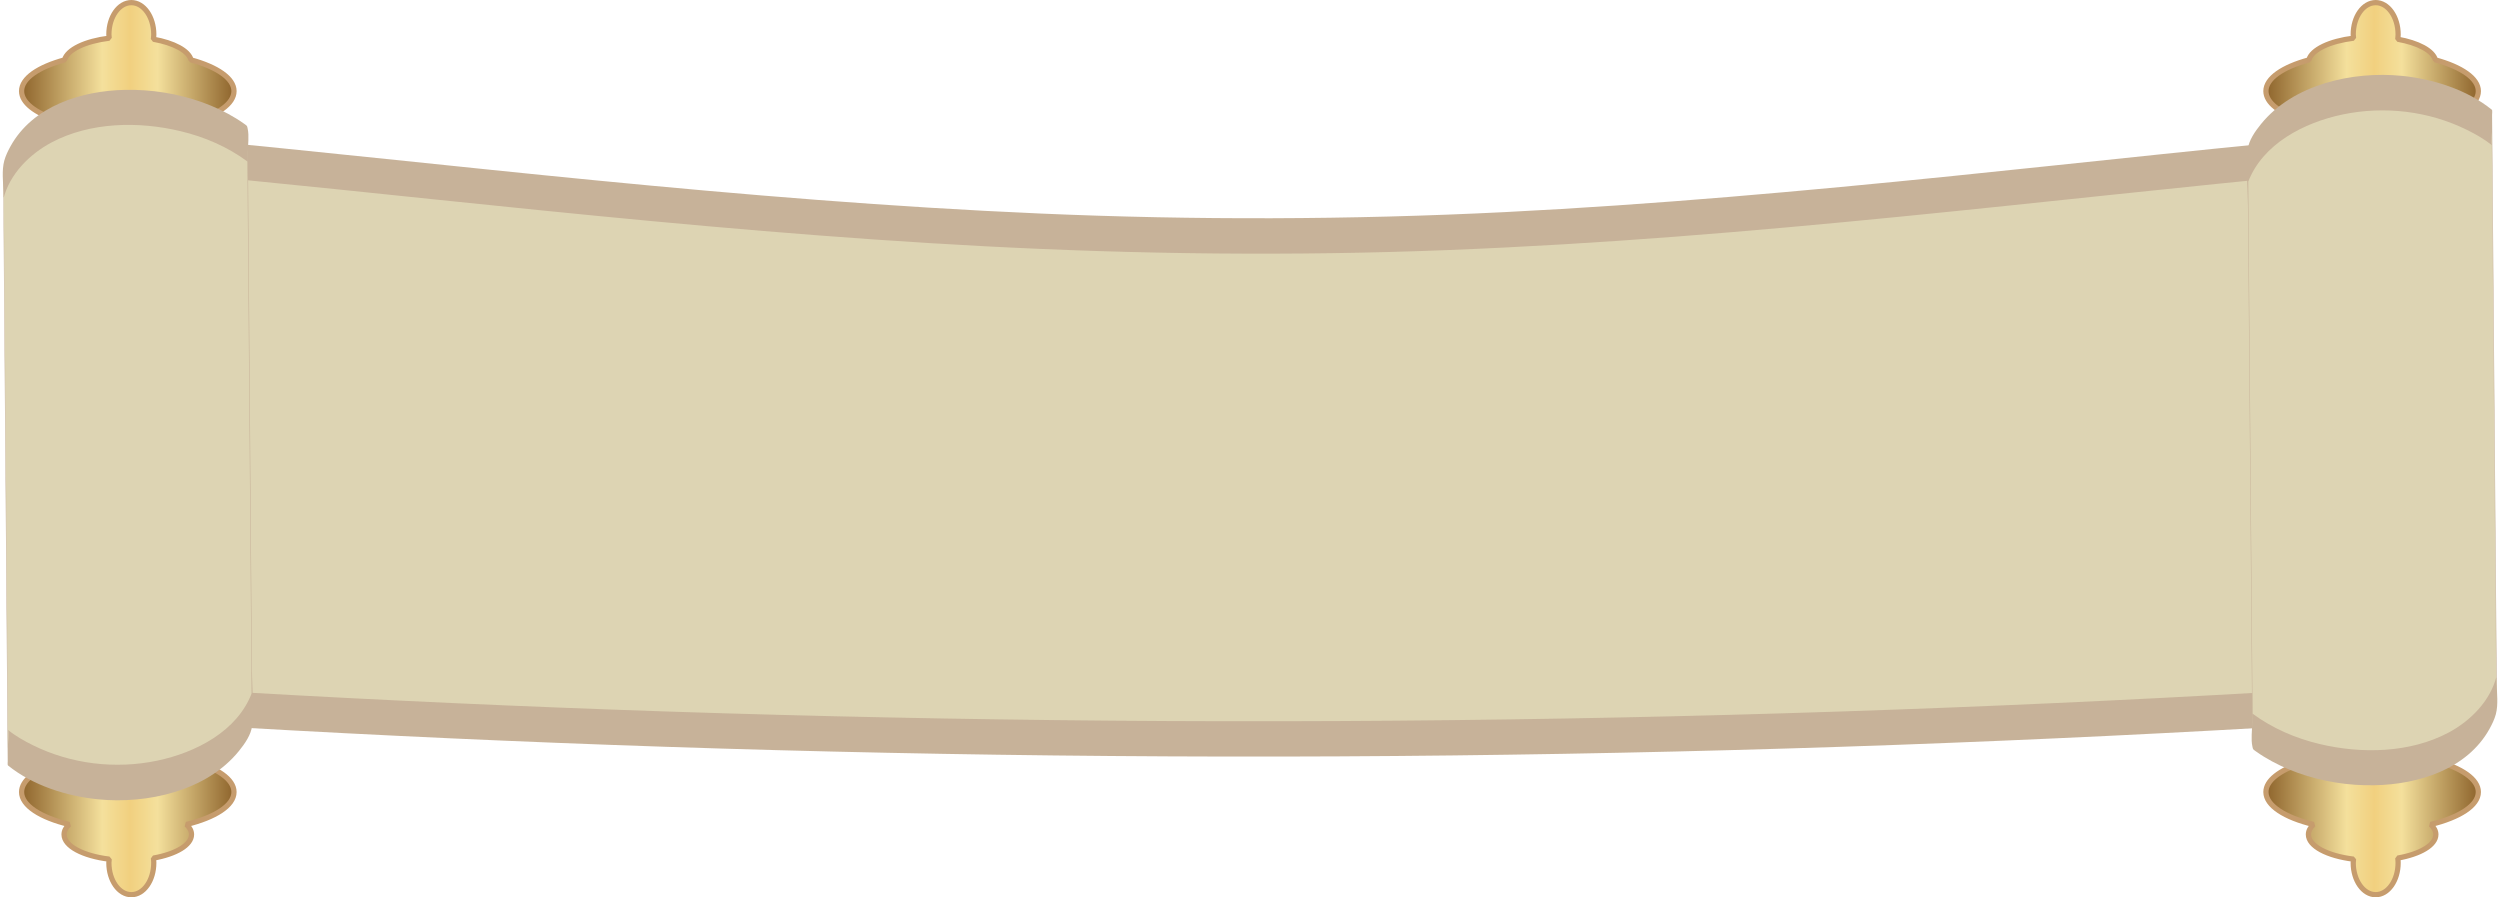 <?xml version="1.0" encoding="UTF-8"?>
<svg id="Layer_2" data-name="Layer 2" xmlns="http://www.w3.org/2000/svg" xmlns:xlink="http://www.w3.org/1999/xlink" viewBox="0 0 353.11 126.73">
  <defs>
    <style>
      .cls-1 {
        fill: #ddd4b3;
      }

      .cls-2 {
        fill: #c7b299;
      }

      .cls-3 {
        fill: url(#Gold_Chalice_Shine);
      }

      .cls-3, .cls-4 {
        stroke: #c69c6d;
        stroke-miterlimit: 1;
        stroke-width: .74px;
      }

      .cls-4 {
        fill: url(#Gold_Chalice_Shine-2);
      }
    </style>
    <linearGradient id="Gold_Chalice_Shine" x1="320.05" y1="63.37" x2="350.05" y2="63.37" gradientUnits="userSpaceOnUse">
      <stop offset="0" stop-color="#8e642c"/>
      <stop offset=".38" stop-color="#f4e09c"/>
      <stop offset=".51" stop-color="#f1d07f"/>
      <stop offset=".64" stop-color="#f4e09c"/>
      <stop offset="1" stop-color="#8e642c"/>
    </linearGradient>
    <linearGradient id="Gold_Chalice_Shine-2" data-name="Gold_Chalice_Shine" x1="3.05" x2="33.05" xlink:href="#Gold_Chalice_Shine"/>
  </defs>
  <g id="Scroll">
    <path id="Metallic_tube_Right" class="cls-3" d="m344.05,107.47V17.26c3.64-1,6-2.59,6-4.39s-2.39-3.41-6.06-4.41c-.36-1.31-2.45-2.41-5.32-2.92.02-.22.05-.44.05-.67,0-2.48-1.42-4.5-3.17-4.5s-3.17,2.01-3.17,4.5c0,.18.02.35.04.52-3.37.42-5.9,1.61-6.31,3.07-3.67,1-6.06,2.6-6.06,4.41,0,1.63,1.94,3.08,5,4.09v90.82c-3.06,1.01-5,2.46-5,4.09,0,1.91,2.67,3.6,6.71,4.58-.46.44-.71.92-.71,1.42,0,1.64,2.68,3.03,6.37,3.48-.01.17-.04.34-.04.52,0,2.48,1.42,4.5,3.17,4.5s3.17-2.01,3.17-4.5c0-.23-.02-.45-.05-.67,3.17-.56,5.38-1.84,5.38-3.33,0-.5-.25-.98-.71-1.42,4.04-.99,6.71-2.67,6.71-4.58,0-1.8-2.36-3.39-6-4.39Z"/>
    <path id="Metallic_tube_left" class="cls-4" d="m27.05,107.47V17.26c3.64-1,6-2.59,6-4.39s-2.39-3.41-6.06-4.41c-.36-1.31-2.45-2.41-5.32-2.92.02-.22.05-.44.05-.67,0-2.48-1.42-4.5-3.17-4.5s-3.17,2.01-3.17,4.5c0,.18.02.35.04.52-3.37.42-5.9,1.61-6.31,3.07-3.67,1-6.06,2.6-6.06,4.41,0,1.63,1.94,3.08,5,4.09v90.82c-3.06,1.01-5,2.46-5,4.09,0,1.91,2.67,3.6,6.71,4.58-.46.44-.71.92-.71,1.42,0,1.64,2.68,3.03,6.37,3.48-.01.17-.04.34-.04.52,0,2.48,1.42,4.5,3.17,4.5s3.17-2.01,3.17-4.5c0-.23-.02-.45-.05-.67,3.17-.56,5.38-1.84,5.38-3.33,0-.5-.25-.98-.71-1.42,4.04-.99,6.71-2.67,6.71-4.58,0-1.8-2.36-3.39-6-4.39Z"/>
    <g id="Center_part_Scroll">
      <path class="cls-1" d="m335.05,99.37c-49.68,3.15-102.45,5-158,5s-108.32-1.85-158-5c-.33-24.33-.67-53.67-1-78,49.32,4.38,103.18,12.1,161,12,55.52-.09,108.37-7.77,156-12,.33,24.33-.33,53.67,0,78Z"/>
      <path class="cls-2" d="m335.05,96.87c-19.83,1.25-39.68,2.28-59.54,3.06-20.74.82-41.5,1.38-62.25,1.68-21.46.31-42.92.35-64.37.1-20.87-.24-41.73-.73-62.59-1.49-19.97-.73-39.94-1.69-59.89-2.9-2.45-.15-4.91-.3-7.36-.46v.34c-.27-20.42-.5-40.84-.77-61.26-.07-5.58-.14-11.16-.22-16.74v4.66c19.54,1.74,39.04,3.91,58.57,5.87,20.76,2.09,41.54,3.95,62.38,5.05,21.82,1.15,43.68,1.4,65.52.54s42.51-2.61,63.7-4.7c19.94-1.97,39.86-4.23,59.81-6.12,2.34-.22,4.68-.44,7.02-.64v-.34c.26,20.39-.14,40.78-.12,61.17,0,5.61.03,11.22.11,16.83.01.95.03-.81.03-.9,0-1.14,0-2.28,0-3.42-.27-20.39.12-40.78.11-61.17,0-5.61-.03-11.22-.11-16.83,0-.11,0-.23-.01-.34-19.78,1.76-39.51,3.99-59.27,6-21.05,2.14-42.13,4.04-63.27,5.1-21.86,1.09-43.74,1.15-65.6.2-20.99-.91-41.93-2.65-62.83-4.69-19.69-1.92-39.36-4.12-59.06-5.97-2.32-.22-4.65-.43-6.97-.64.02,0-.02,4.28-.01,4.66.28,20.42.52,40.84.78,61.26.07,5.58.14,11.16.22,16.74,0,.11,0,.23.01.34,19.83,1.25,39.68,2.28,59.54,3.06,20.74.82,41.5,1.38,62.25,1.68,21.46.31,42.92.35,64.37.1,20.87-.24,41.73-.73,62.59-1.49,19.97-.73,39.94-1.69,59.89-2.9,2.45-.15,4.91-.3,7.36-.46.14,0-.07-5,0-5Z"/>
    </g>
    <g id="Right_Paper_Tube">
      <path class="cls-1" d="m351.96,18c-.43-.35-7.04-5.55-17.3-4.86-8.2.55-15.22,4.63-17.17,10.14.22,26.67.44,53.33.66,80,6.77,5.1,17.46,6.49,25.13,3.79,7.63-2.68,9.15-8.31,9.34-9.08-.22-26.67-.44-53.33-.66-80Z"/>
      <path class="cls-2" d="m351.96,15.5c-3.51-2.84-8.32-4.35-12.74-4.79-6.92-.68-15.32,1.18-19.88,6.83-.8.99-1.73,2.29-1.86,3.58-.25,2.58,0,5.31.03,7.9l.12,14.41c.08,9.77.16,19.54.24,29.32s.16,19.54.24,29.32c0,1.05-.2,2.35.03,3.37.09.39.03.36.44.65.39.28.78.54,1.19.79,1.51.93,3.12,1.68,4.78,2.28,3.47,1.24,7.19,1.83,10.87,1.75,6.16-.12,13.06-2.26,16.22-7.98.35-.64.69-1.33.88-2.04.37-1.38.14-2.99.13-4.41-.03-4.89-.08-9.77-.12-14.66-.16-19.46-.32-38.92-.48-58.38l-.06-7.2c0,.11,0-.73-.02-.73s-.02.85-.02.73c-.01,1.18,0,2.36,0,3.54.17,20.79.34,41.57.51,62.36.05,5.88.1,11.76.14,17.64l.02-4.27c-.87,3.5-3.7,6.33-6.79,7.97-5.47,2.9-12.31,3.02-18.23,1.6-3.39-.81-6.64-2.21-9.45-4.29l.02.73c-.17-20.79-.34-41.57-.51-62.36l-.14-17.64-.02,4.27c2.04-5.48,7.97-8.49,13.38-9.62,5.89-1.23,12.15-.5,17.55,2.17,1.23.61,2.46,1.3,3.54,2.17-.2-.17.02-2.18.02-2.5,0-.59,0-1.18,0-1.77,0-.12.06-.67-.02-.73Z"/>
    </g>
    <g id="Right_Paper_Tube-2" data-name="Right_Paper_Tube">
      <path class="cls-1" d="m1.12,105.61c.43.35,7.04,5.55,17.3,4.87,8.2-.55,15.22-4.63,17.18-10.13-.21-26.67-.42-53.33-.62-80-6.77-5.1-17.46-6.5-25.13-3.8C2.21,19.22.69,24.85.5,25.61c.21,26.67.42,53.33.62,80Z"/>
      <path class="cls-2" d="m1.12,108.11c3.51,2.84,8.32,4.35,12.74,4.79,6.91.69,15.32-1.17,19.89-6.83.8-.99,1.73-2.29,1.86-3.58.25-2.58,0-5.31-.03-7.9-.04-4.8-.07-9.61-.11-14.41-.08-9.77-.15-19.54-.23-29.32l-.23-29.32c0-1.05.2-2.35-.03-3.37-.09-.39-.03-.36-.44-.65-.39-.28-.78-.54-1.19-.79-1.51-.93-3.12-1.68-4.78-2.28-3.47-1.24-7.19-1.83-10.87-1.76-6.16.12-13.06,2.26-16.22,7.98-.35.64-.69,1.33-.88,2.04-.37,1.38-.14,3-.13,4.41.03,4.89.08,9.77.11,14.66.15,19.46.3,38.92.45,58.38l.06,7.2c0-.11,0,.73.02.73s.02-.85.02-.73c.01-1.18,0-2.36,0-3.54-.16-20.79-.32-41.57-.49-62.36l-.14-17.64-.02,4.27c.87-3.5,3.7-6.32,6.8-7.97,5.47-2.9,12.31-3.01,18.23-1.59,3.39.81,6.64,2.21,9.45,4.29l-.02-.73c.16,20.79.32,41.57.49,62.36l.14,17.64.02-4.27c-2.04,5.48-7.98,8.49-13.39,9.62-5.89,1.23-12.15.49-17.55-2.18-1.23-.61-2.46-1.3-3.53-2.17.2.17-.02,2.18-.02,2.5,0,.59,0,1.18,0,1.77,0,.12-.06.67.02.73Z"/>
    </g>
  </g>
</svg>